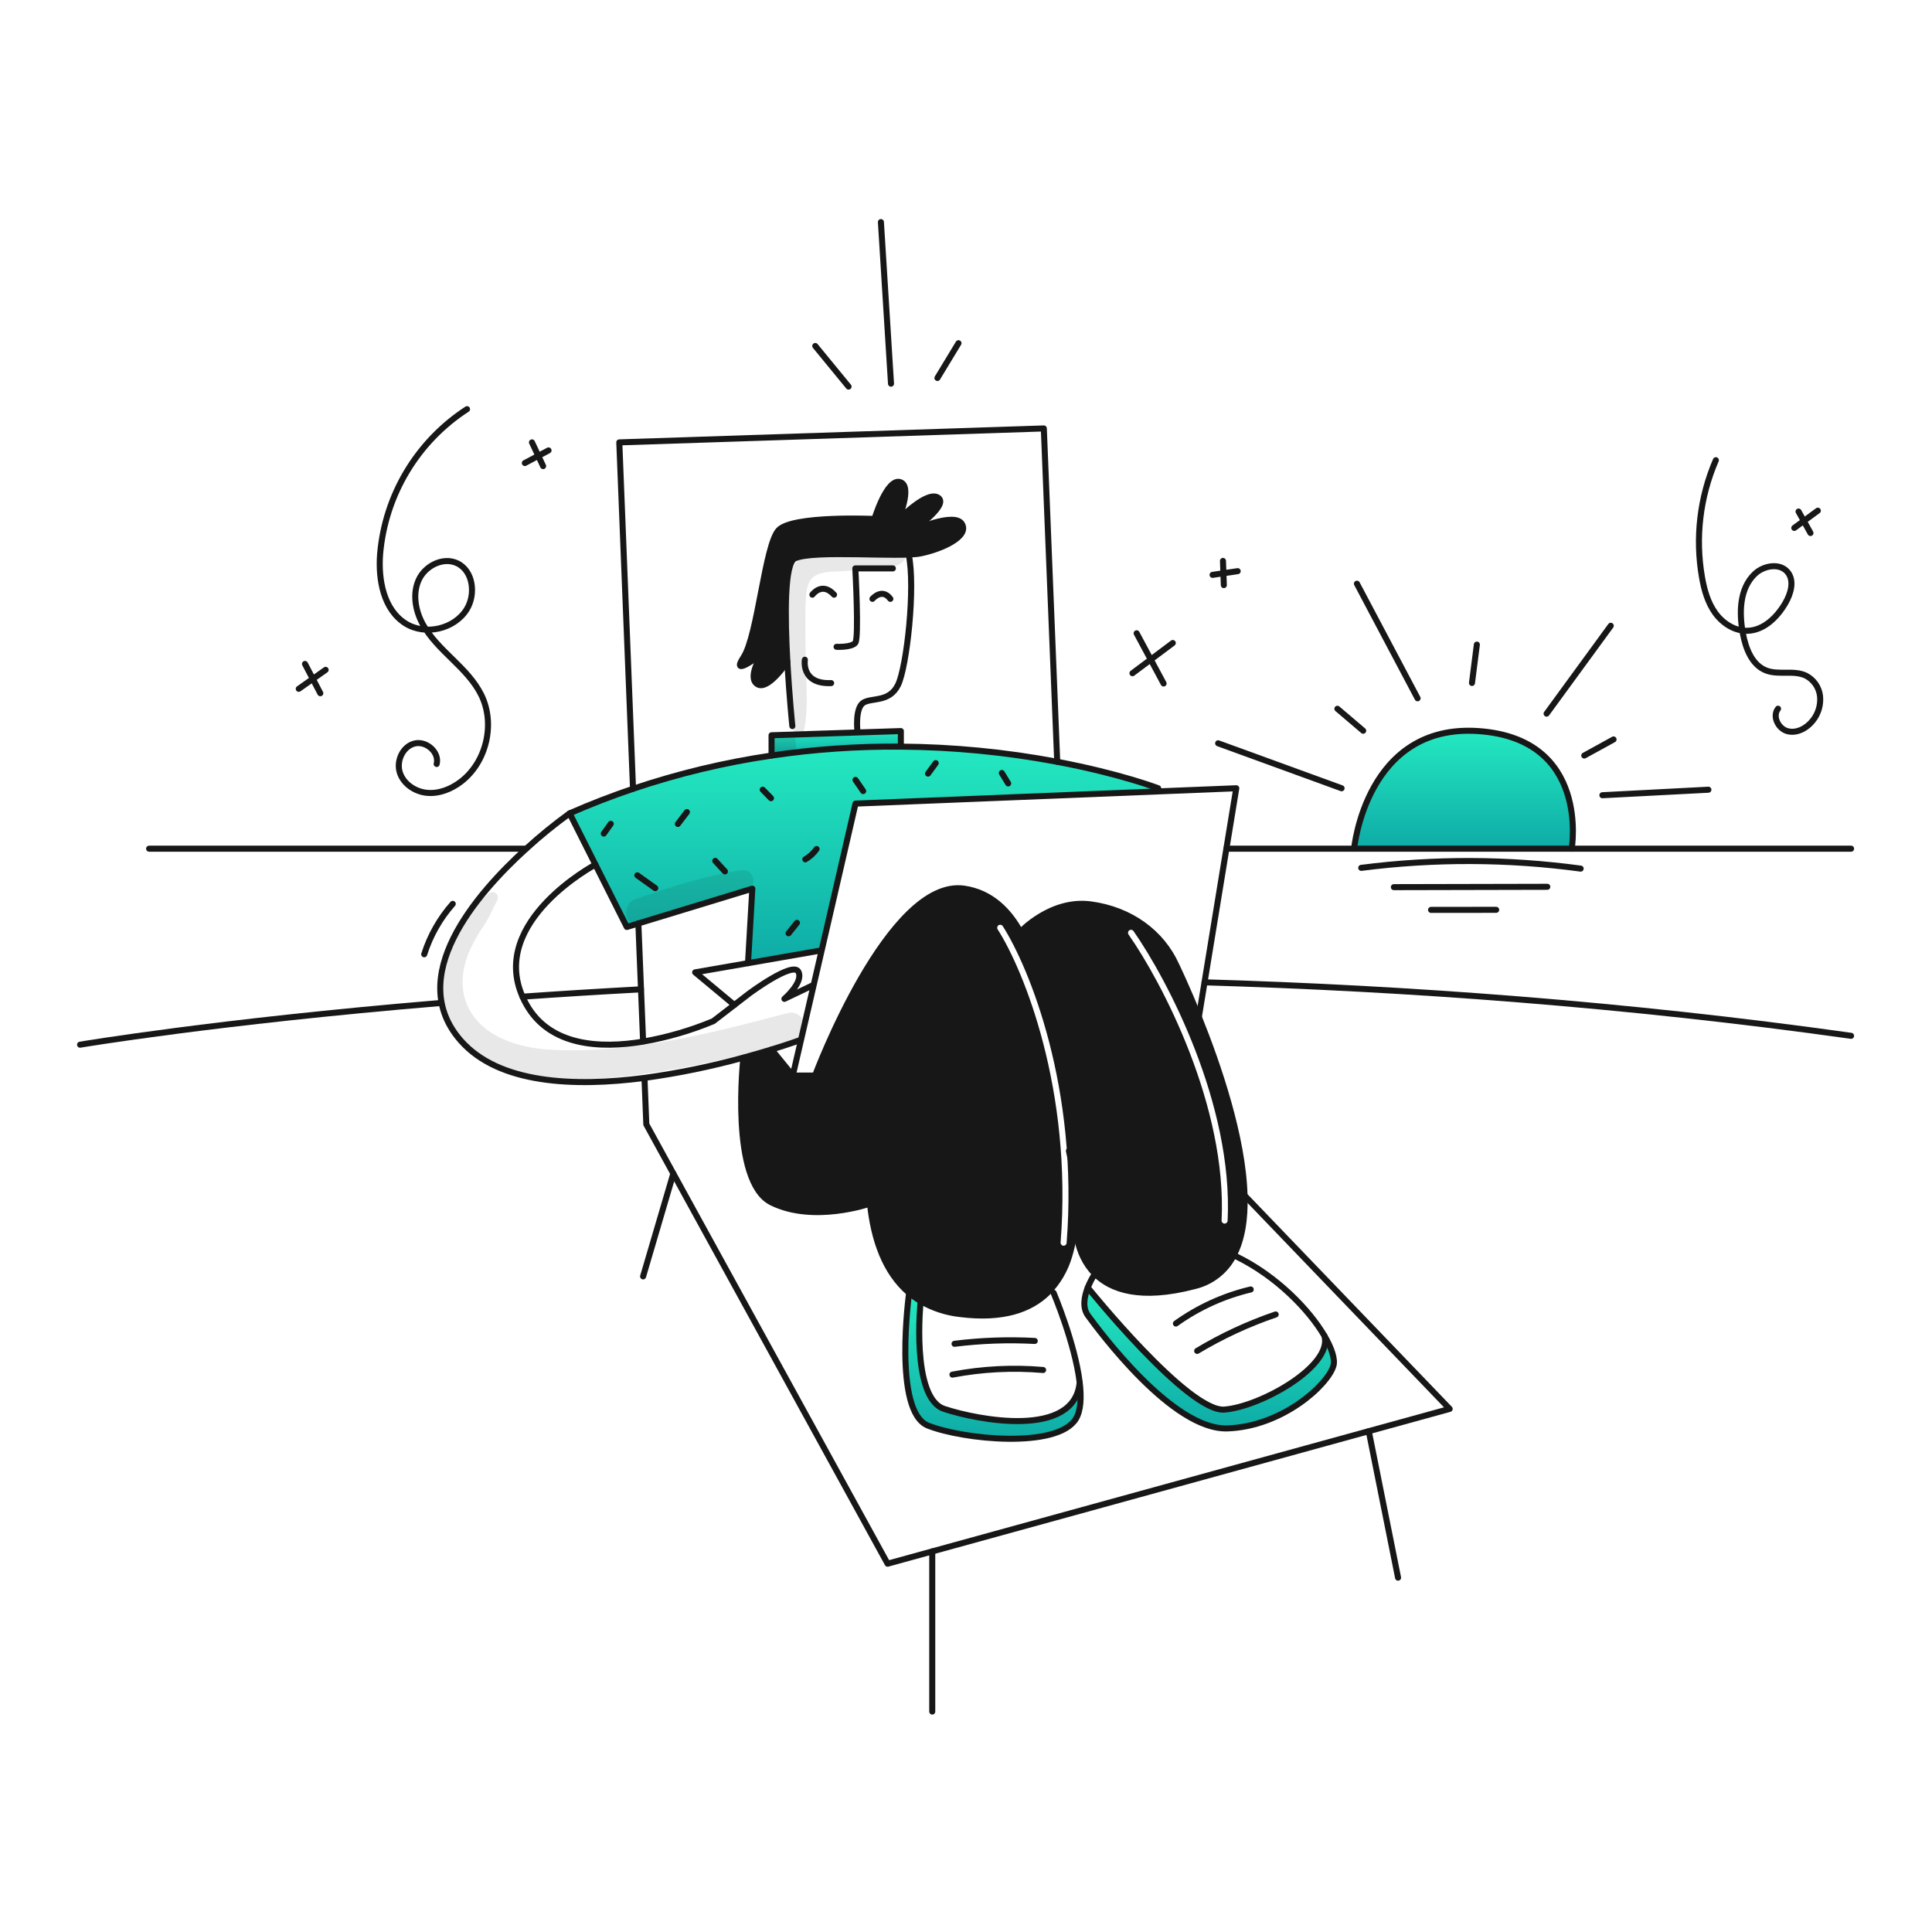 <svg width="960" height="960" viewBox="0 0 960 960" fill="none" xmlns="http://www.w3.org/2000/svg">
<g clip-path="url(#clip0_510_1270)">
<path fill-rule="evenodd" clip-rule="evenodd" d="M507.045 463.063C507.045 463.063 522.134 446.775 541.878 449.377C561.622 451.979 577.178 463.357 584.497 479.635C584.497 479.635 589.523 489.944 595.697 505.335C605.279 529.153 617.63 565.164 618.405 594.028C618.739 605.564 617.205 615.951 612.917 623.972C610.963 627.741 608.217 631.043 604.866 633.651C601.516 636.259 597.641 638.112 593.507 639.082C566.695 646.092 552.047 640.908 544.065 632.897C533.884 622.697 534.503 607.897 534.503 607.897L534.228 607.877C533.856 613.384 532.861 618.832 531.263 624.116C529.273 630.941 525.624 637.167 520.64 642.239C512.001 650.722 498.334 655.601 477.079 652.939C470.16 652.183 463.477 649.982 457.463 646.479C455.441 645.279 453.526 643.908 451.739 642.379C439.732 632.168 434.156 615.93 432.28 598.079C432.28 598.079 404.32 607.897 383.38 597.5C362.44 587.103 369.39 525.565 369.39 525.565L369.38 525.526C374.652 524.092 379.38 522.708 383.38 521.491V521.501L393.925 534.44H405.009C405.009 534.44 441.737 436.027 479.162 441.574C492.377 443.535 501.183 452.4 507.045 463.063ZM496.192 459.736C496.89 459.29 497.818 459.494 498.264 460.192C511.43 480.786 536.022 540.875 529.995 617.617C529.931 618.443 529.208 619.06 528.383 618.995C527.557 618.931 526.94 618.208 527.005 617.383C532.978 541.325 508.57 481.881 495.736 461.808C495.29 461.11 495.494 460.182 496.192 459.736ZM563.229 462.64C562.755 461.961 561.819 461.796 561.14 462.271C560.461 462.745 560.296 463.681 560.771 464.36C569.035 476.178 581.303 497.521 591.151 523.028C601.002 548.544 608.388 578.115 607.002 606.427C606.961 607.254 607.599 607.958 608.427 607.998C609.254 608.039 609.958 607.401 609.998 606.573C611.412 577.685 603.881 547.673 593.949 521.947C584.014 496.213 571.632 474.656 563.229 462.64Z" fill="#171717"/>
<path d="M734.541 363.264C790.326 367.083 780.969 421.709 780.969 421.709H672.856C672.856 421.709 678.747 359.455 734.541 363.264Z" fill="url(#paint0_linear_510_1270)"/>
<path d="M658.1 663.746C661.831 670.098 663.5 675.498 662.577 678.646C659.809 688.179 637.169 708.846 609.915 709.769C582.661 710.692 546.158 661.259 540.615 653.669C537.7 649.683 538.809 644.146 540.507 639.787C540.507 639.787 590.391 701.805 608.417 700.411C626.443 699.017 662.4 678.708 658.1 663.746Z" fill="url(#paint1_linear_510_1270)"/>
<path d="M575.494 391.677L575.553 393.238L425.106 399.305L408.17 472.722L406.992 472.447L371.678 478.593L373.828 441.58L317.2 458.85V458.86L311.457 460.607L295.857 429.622L283.045 404.155C293.619 399.521 304.119 395.454 314.545 391.955C336.948 384.397 359.984 378.867 383.377 375.431C404.646 372.291 426.126 370.808 447.625 370.994C473.698 371.176 499.703 373.699 525.325 378.534C556.654 384.441 575.494 391.677 575.494 391.677Z" fill="url(#paint2_linear_510_1270)"/>
<path d="M453.106 263.772C453.636 263.537 474.283 254.22 477.964 260.356C481.695 266.58 468.019 272.795 457.445 274.974C446.871 277.153 404.282 273.109 394.955 277.458C389.673 279.922 389.978 306.332 391.234 328.766C391.234 328.766 381.584 343.374 376.302 339.948C371.138 336.61 378.432 325.271 378.776 324.74C378.432 324.996 362.39 337.346 369.459 326.586C376.606 315.698 380.032 270.929 386.866 263.468C393.7 256.007 434.521 257.868 434.521 257.868C434.521 257.868 440.657 237.663 447.186 239.528C453.715 241.393 446.253 258.486 446.253 258.486C446.253 258.486 460.558 243.563 466.153 247.294C471.671 250.98 453.6 263.438 453.106 263.772Z" fill="#171717"/>
<path d="M457.465 646.486C457.465 646.486 452.478 694.525 469.119 700.072C485.76 705.619 533.965 714.955 536.488 686.886C537.401 694.377 537.097 701.053 534.505 705.157C525.158 719.943 478.705 715.319 461.147 708.387C443.589 701.455 451.741 642.387 451.741 642.387C453.528 643.915 455.443 645.287 457.465 646.486Z" fill="url(#paint3_linear_510_1270)"/>
<path d="M447.628 370.981V370.991C426.129 370.804 404.649 372.288 383.38 375.428V365.346L447.628 363.264V370.981Z" fill="url(#paint4_linear_510_1270)"/>
<path d="M317.2 458.86L311.457 460.607L295.857 429.622L283.045 404.155C293.619 399.521 304.119 395.454 314.545 391.955C336.948 384.397 359.984 378.867 383.377 375.431C404.646 372.291 426.126 370.808 447.625 370.994C473.698 371.176 499.703 373.699 525.325 378.534C556.654 384.444 575.494 391.68 575.494 391.68" stroke="#171717" stroke-width="3" stroke-linecap="round" stroke-linejoin="round"/>
<path d="M371.678 478.593L373.828 441.58L317.199 458.85" stroke="#171717" stroke-width="3" stroke-linecap="round" stroke-linejoin="round"/>
<path d="M406.992 472.447L371.678 478.593L345.415 483.158L364.874 499.358" stroke="#171717" stroke-width="3" stroke-linecap="round" stroke-linejoin="round"/>
<path d="M283.043 404.156C275.531 409.595 268.332 415.456 261.483 421.71C236.232 444.625 201.163 485.526 228.983 517.119C247.901 538.61 285.405 540.151 320.229 535.606C336.815 533.33 353.233 529.965 369.376 525.533C374.648 524.099 379.376 522.715 383.376 521.498C392.163 518.798 397.465 516.854 397.465 516.854" stroke="#171717" stroke-width="3" stroke-linecap="round" stroke-linejoin="round"/>
<path d="M403.477 489.777L389.762 496.325C389.762 496.325 399.462 488.009 396.693 482.806C393.924 477.603 372.434 493.537 372.434 493.537L364.874 499.359L354.418 507.419C343.219 512.082 331.536 515.483 319.585 517.561V517.571C298.398 521.105 273.235 519.917 261.552 499.103C260.844 497.852 260.201 496.564 259.628 495.245C243.036 457.663 295.855 429.623 295.855 429.623" stroke="#171717" stroke-width="3" stroke-linecap="round" stroke-linejoin="round"/>
<path d="M383.38 521.508L393.925 534.447L397.96 516.962L404.194 489.944L408.17 472.723L425.106 399.306L575.553 393.239L614.303 391.678L609.385 421.71L598.526 488.108L595.699 505.338L595.591 506.025" stroke="#171717" stroke-width="3" stroke-linecap="round" stroke-linejoin="round"/>
<path d="M369.39 525.572C369.39 525.572 362.449 587.11 383.38 597.507C404.311 607.904 432.28 598.086 432.28 598.086" stroke="#171717" stroke-width="3" stroke-linecap="round" stroke-linejoin="round"/>
<path d="M444.515 503.256C444.515 503.256 427.776 555.281 432.282 598.086C434.158 615.935 439.734 632.173 451.741 642.386C453.527 643.915 455.442 645.287 457.465 646.486C463.479 649.99 470.162 652.19 477.081 652.946C498.336 655.607 512.003 650.728 520.642 642.246C525.625 637.175 529.275 630.948 531.265 624.123C532.862 618.839 533.857 613.391 534.23 607.884C534.955 595.79 533.913 583.656 531.137 571.863" stroke="#171717" stroke-width="3" stroke-linecap="round" stroke-linejoin="round"/>
<path d="M393.925 534.447H405.009C405.009 534.447 441.737 436.034 479.162 441.581C492.377 443.535 501.183 452.4 507.045 463.063C517.795 482.58 520 505.5 520 505.5" stroke="#171717" stroke-width="3" stroke-linecap="round" stroke-linejoin="round"/>
<path d="M507.045 463.063C507.045 463.063 522.134 446.775 541.878 449.377C561.622 451.979 577.178 463.357 584.497 479.635C584.497 479.635 589.523 489.944 595.697 505.335C605.279 529.153 617.63 565.164 618.405 594.028C618.739 605.564 617.205 615.951 612.917 623.972C610.963 627.742 608.216 631.044 604.866 633.652C601.515 636.26 597.641 638.112 593.507 639.082C566.695 646.092 552.047 640.908 544.065 632.897C533.884 622.697 534.503 607.897 534.503 607.897" stroke="#171717" stroke-width="3" stroke-linecap="round" stroke-linejoin="round"/>
<path d="M451.741 642.384C451.741 642.384 443.593 701.457 461.147 708.384C478.701 715.311 525.158 719.94 534.505 705.154C537.097 701.054 537.405 694.374 536.488 686.883C534.122 667.405 523.519 642.383 523.519 642.383" stroke="#171717" stroke-width="3" stroke-linecap="round" stroke-linejoin="round"/>
<path d="M544.067 632.9C542.651 635.072 541.457 637.381 540.503 639.792C538.803 644.151 537.696 649.692 540.611 653.674C546.158 661.263 582.651 710.704 609.911 709.773C637.171 708.842 659.805 688.184 662.573 678.651C663.496 675.5 661.827 670.099 658.096 663.75C650.556 650.918 634.544 634.2 614.296 624.312" stroke="#171717" stroke-width="3" stroke-linecap="round" stroke-linejoin="round"/>
<path d="M383.38 375.419V365.346L447.628 363.264V370.981" stroke="#171717" stroke-width="3" stroke-linecap="round" stroke-linejoin="round"/>
<path d="M378.787 324.721C378.786 324.724 378.785 324.728 378.783 324.731C378.782 324.734 378.779 324.737 378.777 324.74C378.433 325.271 371.139 336.61 376.303 339.948C381.585 343.374 391.235 328.766 391.235 328.766" stroke="#171717" stroke-width="3" stroke-linecap="round" stroke-linejoin="round"/>
<path d="M453.106 263.772C453.597 263.438 471.671 250.98 466.154 247.298C460.554 243.567 446.254 258.49 446.254 258.49C446.254 258.49 453.716 241.398 447.187 239.532C440.658 237.666 434.522 257.872 434.522 257.872C434.522 257.872 393.71 256.006 386.867 263.472C380.024 270.938 376.607 315.702 369.46 326.59C362.391 337.35 378.433 325 378.777 324.744" stroke="#171717" stroke-width="3" stroke-linecap="round" stroke-linejoin="round"/>
<path d="M393.709 360.781C393.709 360.781 392.187 345.937 391.234 328.766C389.978 306.332 389.673 279.922 394.955 277.458C404.282 273.109 446.872 277.144 457.445 274.974C468.018 272.804 481.695 266.58 477.964 260.356C474.283 254.22 453.636 263.537 453.106 263.772L453.096 263.782" stroke="#171717" stroke-width="3" stroke-linecap="round" stroke-linejoin="round"/>
<path d="M426.048 363.264C426.048 363.264 424.801 352.072 428.848 349.274C432.895 346.476 441.906 349.274 446.255 340.261C450.604 331.248 454.955 291.673 451.537 275.553" stroke="#171717" stroke-width="3" stroke-linecap="round" stroke-linejoin="round"/>
<path d="M320.242 535.674L321.155 558.696L334.576 583.133L441.05 776.994L463.228 770.887L680.131 711.146L720.335 700.072L618.417 594.03" stroke="#171717" stroke-width="3" stroke-linecap="round" stroke-linejoin="round"/>
<path d="M317.199 458.852V458.862L318.514 491.594L319.555 517.415" stroke="#171717" stroke-width="3" stroke-linecap="round" stroke-linejoin="round"/>
<path d="M525.325 378.522L518.669 212.887L307.725 219.818L314.548 391.953" stroke="#171717" stroke-width="3" stroke-linecap="round" stroke-linejoin="round"/>
<path d="M399.933 327.822C399.933 327.822 397.852 340.055 412.991 339.427" stroke="#171717" stroke-width="3" stroke-linecap="round" stroke-linejoin="round"/>
<path d="M415.681 321.4C415.681 321.4 423.142 321.773 425.008 319.407C426.874 317.041 425.008 282.434 425.008 282.434H443.661" stroke="#171717" stroke-width="3" stroke-linecap="round" stroke-linejoin="round"/>
<path d="M403.664 295.492C403.664 295.492 408.425 288.856 414.434 295.492" stroke="#171717" stroke-width="3" stroke-linecap="round" stroke-linejoin="round"/>
<path d="M433.51 297.565C433.51 297.565 438.271 291.965 442.41 297.565" stroke="#171717" stroke-width="3" stroke-linecap="round" stroke-linejoin="round"/>
<path d="M609.385 421.709H672.856H780.969H919.792" stroke="#171717" stroke-width="3" stroke-linecap="round" stroke-linejoin="round"/>
<path d="M74.092 421.709H261.483" stroke="#171717" stroke-width="3" stroke-linecap="round" stroke-linejoin="round"/>
<path d="M598.526 488.107C699.286 491.072 808.026 498.994 919.792 514.693" stroke="#171717" stroke-width="3" stroke-linecap="round" stroke-linejoin="round"/>
<path d="M259.628 495.244C278.311 493.919 297.933 492.702 318.495 491.592" stroke="#171717" stroke-width="3" stroke-linecap="round" stroke-linejoin="round"/>
<path d="M39.789 519.1C39.789 519.1 107.404 507.682 218.756 498.4" stroke="#171717" stroke-width="3" stroke-linecap="round" stroke-linejoin="round"/>
<path d="M672.856 421.709C672.856 421.709 678.747 359.455 734.541 363.264C790.335 367.073 780.969 421.709 780.969 421.709" stroke="#171717" stroke-width="3" stroke-linecap="round" stroke-linejoin="round"/>
<path d="M733.844 320.303L731.419 339.359" stroke="#171717" stroke-width="3" stroke-linecap="round" stroke-linejoin="round"/>
<path d="M704.391 346.978L674.251 290.035" stroke="#171717" stroke-width="3" stroke-linecap="round" stroke-linejoin="round"/>
<path d="M677.363 363.097L664.541 352.18" stroke="#171717" stroke-width="3" stroke-linecap="round" stroke-linejoin="round"/>
<path d="M666.622 391.678L605.291 369.342" stroke="#171717" stroke-width="3" stroke-linecap="round" stroke-linejoin="round"/>
<path d="M768.501 354.605L800.379 310.945" stroke="#171717" stroke-width="3" stroke-linecap="round" stroke-linejoin="round"/>
<path d="M787.213 375.42L801.763 367.428" stroke="#171717" stroke-width="3" stroke-linecap="round" stroke-linejoin="round"/>
<path d="M796.216 395.143L848.888 392.404" stroke="#171717" stroke-width="3" stroke-linecap="round" stroke-linejoin="round"/>
<path d="M457.465 646.486C457.465 646.486 452.478 694.525 469.119 700.072C485.76 705.619 533.965 714.955 536.488 686.886" stroke="#171717" stroke-width="3" stroke-linecap="round" stroke-linejoin="round"/>
<path d="M540.5 639.791C540.5 639.791 590.384 701.809 608.41 700.415C626.436 699.021 662.4 678.708 658.1 663.746" stroke="#171717" stroke-width="3" stroke-linecap="round" stroke-linejoin="round"/>
<path d="M319.555 634.234L334.576 583.133" stroke="#171717" stroke-width="3" stroke-linecap="round" stroke-linejoin="round"/>
<path d="M463.229 850.46V770.887" stroke="#171717" stroke-width="3" stroke-linecap="round" stroke-linejoin="round"/>
<path d="M694.691 783.926L680.131 711.146" stroke="#171717" stroke-width="3" stroke-linecap="round" stroke-linejoin="round"/>
<path d="M232.066 203.312C219.872 211.226 209.643 221.817 202.159 234.279C194.676 246.742 190.134 260.748 188.879 275.23C187.869 288.086 190.579 302.885 201.479 309.774C211.241 315.942 225.747 312.632 231.866 302.838C236.566 295.323 235.138 283.546 227.09 279.838C220.136 276.632 211.323 281.098 208.111 288.049C204.899 295 206.374 303.387 210.047 310.107C213.72 316.827 219.34 322.233 224.814 327.588C230.288 332.943 235.802 338.493 239.173 345.369C246.206 359.716 241.714 378.746 229.007 388.433C224.227 392.077 218.263 394.487 212.275 393.963C206.287 393.439 200.431 389.546 198.643 383.808C196.855 378.07 200.136 370.932 205.962 369.454C211.788 367.976 218.451 373.791 216.977 379.618" stroke="#171717" stroke-width="3" stroke-linecap="round" stroke-linejoin="round"/>
<path d="M159.161 344.466L151.55 329.906" stroke="#171717" stroke-width="3" stroke-linecap="round" stroke-linejoin="round"/>
<path d="M148.451 342.275L161.81 332.844" stroke="#171717" stroke-width="3" stroke-linecap="round" stroke-linejoin="round"/>
<path d="M269.871 231.599L264.327 219.818" stroke="#171717" stroke-width="3" stroke-linecap="round" stroke-linejoin="round"/>
<path d="M260.79 230.074L272.559 223.812" stroke="#171717" stroke-width="3" stroke-linecap="round" stroke-linejoin="round"/>
<path d="M421.646 192.089L405.1 171.918" stroke="#171717" stroke-width="3" stroke-linecap="round" stroke-linejoin="round"/>
<path d="M442.737 190.645L437.72 110.352" stroke="#171717" stroke-width="3" stroke-linecap="round" stroke-linejoin="round"/>
<path d="M465.8 187.814L476.269 170.533" stroke="#171717" stroke-width="3" stroke-linecap="round" stroke-linejoin="round"/>
<path d="M676.389 431.236C712.591 426.582 749.249 426.706 785.419 431.607" stroke="#171717" stroke-width="3" stroke-linecap="round" stroke-linejoin="round"/>
<path d="M692.612 440.816L768.844 440.648" stroke="#171717" stroke-width="3" stroke-linecap="round" stroke-linejoin="round"/>
<path d="M711.092 452.12L743.433 452.086" stroke="#171717" stroke-width="3" stroke-linecap="round" stroke-linejoin="round"/>
<path d="M852.6 228.674C844.684 246.993 842.291 267.226 845.716 286.886C846.821 293.152 848.586 299.465 852.316 304.623C856.046 309.781 862.036 313.637 868.395 313.433C876.412 313.175 882.943 306.774 887.019 299.865C889.825 295.109 891.758 288.694 888.319 284.371C884.499 279.571 876.436 280.939 871.98 285.161C864.36 292.381 864.091 304.414 866.021 314.732C867.414 322.18 870.493 330.407 877.557 333.149C883.797 335.57 891.266 332.849 897.313 335.714C899.238 336.697 900.89 338.14 902.121 339.916C903.353 341.692 904.126 343.746 904.371 345.893C904.803 350.231 903.527 354.566 900.814 357.979C897.874 361.787 892.945 364.512 888.279 363.337C883.613 362.162 880.532 355.937 883.499 352.15" stroke="#171717" stroke-width="3" stroke-linecap="round" stroke-linejoin="round"/>
<path d="M578.189 339.622L564.789 314.672" stroke="#171717" stroke-width="3" stroke-linecap="round" stroke-linejoin="round"/>
<path d="M562.711 334.522L582.756 319.514" stroke="#171717" stroke-width="3" stroke-linecap="round" stroke-linejoin="round"/>
<path d="M608.117 290.731L607.688 278.717" stroke="#171717" stroke-width="3" stroke-linecap="round" stroke-linejoin="round"/>
<path d="M602.521 285.649L614.995 283.801" stroke="#171717" stroke-width="3" stroke-linecap="round" stroke-linejoin="round"/>
<path d="M899.613 264.849L893.69 254.176" stroke="#171717" stroke-width="3" stroke-linecap="round" stroke-linejoin="round"/>
<path d="M891.569 262.318L903.275 253.752" stroke="#171717" stroke-width="3" stroke-linecap="round" stroke-linejoin="round"/>
<path d="M500.955 389.28L497.807 384.1" stroke="#171717" stroke-width="3" stroke-linecap="round" stroke-linejoin="round"/>
<path d="M461.136 384.399L464.947 379.199" stroke="#171717" stroke-width="3" stroke-linecap="round" stroke-linejoin="round"/>
<path d="M428.907 393.076L425.094 387.533" stroke="#171717" stroke-width="3" stroke-linecap="round" stroke-linejoin="round"/>
<path d="M400.149 427.009C402.36 425.71 404.271 423.957 405.754 421.865" stroke="#171717" stroke-width="3" stroke-linecap="round" stroke-linejoin="round"/>
<path d="M383.1 396.614L379 392.4" stroke="#171717" stroke-width="3" stroke-linecap="round" stroke-linejoin="round"/>
<path d="M391.842 463.755L396 458.555" stroke="#171717" stroke-width="3" stroke-linecap="round" stroke-linejoin="round"/>
<path d="M360.218 432.999L355.408 427.764" stroke="#171717" stroke-width="3" stroke-linecap="round" stroke-linejoin="round"/>
<path d="M336.829 409.416L341.314 403.516" stroke="#171717" stroke-width="3" stroke-linecap="round" stroke-linejoin="round"/>
<path d="M325.6 441.321L316.688 434.949" stroke="#171717" stroke-width="3" stroke-linecap="round" stroke-linejoin="round"/>
<path d="M300.018 414.204L303.483 409.354" stroke="#171717" stroke-width="3" stroke-linecap="round" stroke-linejoin="round"/>
<path d="M473.262 683.044C488.102 680.216 503.261 679.442 518.312 680.744" stroke="#171717" stroke-width="3" stroke-linecap="round" stroke-linejoin="round"/>
<path d="M474.3 667.724C487.522 666.071 500.865 665.597 514.172 666.308" stroke="#171717" stroke-width="3" stroke-linecap="round" stroke-linejoin="round"/>
<path d="M594.863 671.258C607.19 663.853 620.271 657.783 633.884 653.15" stroke="#171717" stroke-width="3" stroke-linecap="round" stroke-linejoin="round"/>
<path d="M584.3 657.652C595.472 649.643 608.101 643.893 621.477 640.725" stroke="#171717" stroke-width="3" stroke-linecap="round" stroke-linejoin="round"/>
<path d="M210.792 474.168C213.719 464.923 218.55 456.393 224.972 449.127" stroke="#171717" stroke-width="3" stroke-linecap="round" stroke-linejoin="round"/>
<g opacity="0.1">
<path d="M399.614 362.339C401.747 352.009 400.573 340.913 400.437 330.439C400.295 319.494 399.847 308.428 400.418 297.492C400.628 293.467 401.163 288.672 404.851 286.238C408.539 283.804 414.095 284.147 418.29 283.838L434.843 282.613C440.078 282.225 445.79 282.75 449.343 278.231C450.643 276.572 451.051 274.222 449.343 272.596C444.698 268.174 438.743 269.679 432.894 270.131C426.532 270.621 420.152 271.005 413.8 271.61C402.817 272.655 393.7 277.272 390.982 288.674C388.339 299.764 389.956 312.348 390.35 323.625C390.789 336.157 390.166 350.291 394.098 362.339C394.916 364.845 399.008 365.267 399.612 362.339H399.614Z" fill="#171717"/>
</g>
<g opacity="0.1">
<path d="M373.9 435.392L373.654 434.912C372.497 432.655 369.925 432.124 367.669 432.477C350.005 435.24 332.569 440.916 315.725 446.807C307.804 449.578 311.212 462.262 319.214 459.463C336.191 453.525 353.563 448.736 370.487 442.698C371.593 442.366 372.565 441.693 373.264 440.775C373.963 439.857 374.353 438.741 374.378 437.587C374.398 436.827 374.234 436.074 373.9 435.392Z" fill="#171717"/>
</g>
<g opacity="0.1">
<path d="M242.821 444.038C239.88 446.815 236.663 448.751 234.139 451.997C231.608 455.263 229.291 458.69 227.201 462.255C222.964 469.218 220.109 476.933 218.794 484.978C216.415 501.072 222.423 515.103 235.524 524.737C248.625 534.371 265.366 536.578 281.224 536.532C299.295 536.478 317.379 534.322 335.162 531.222C355.313 527.709 375.169 522.744 394.921 517.471C403.948 515.061 400.121 501.059 391.058 503.459C353.014 513.535 312.834 523.842 273.129 521.572C257.679 520.689 239.315 515.185 232.329 499.808C228.289 490.908 229.61 480.753 233.499 472.064C235.486 467.788 237.827 463.687 240.499 459.803C243.199 455.755 244.782 451.542 247.091 447.333C247.405 446.762 247.505 446.098 247.372 445.46C247.24 444.823 246.884 444.253 246.368 443.855C245.853 443.457 245.212 443.256 244.562 443.289C243.911 443.321 243.294 443.585 242.821 444.033V444.038Z" fill="#171717"/>
</g>
<g opacity="0.1">
<path d="M395.562 370.16L395.572 369.498C395.572 368.505 395.309 367.529 394.812 366.67C394.314 365.811 393.598 365.098 392.737 364.604C391.876 364.11 390.9 363.852 389.907 363.856C388.914 363.859 387.94 364.125 387.082 364.626L386.424 364.917C385.505 365.454 384.742 366.223 384.214 367.148C383.686 368.073 383.41 369.12 383.414 370.185C383.418 371.25 383.702 372.295 384.238 373.215C384.773 374.136 385.542 374.9 386.465 375.43C387.389 375.96 388.436 376.237 389.501 376.235C390.566 376.233 391.611 375.951 392.533 375.417C393.454 374.883 394.219 374.116 394.751 373.194C395.283 372.271 395.562 371.225 395.562 370.16Z" fill="#171717"/>
</g>
</g>
<defs>
<linearGradient id="paint0_linear_510_1270" x1="727.208" y1="363.096" x2="727.208" y2="421.709" gradientUnits="userSpaceOnUse">
<stop stop-color="#24E9C1"/>
<stop offset="1" stop-color="#0EABA6"/>
</linearGradient>
<linearGradient id="paint1_linear_510_1270" x1="600.819" y1="639.787" x2="600.819" y2="709.782" gradientUnits="userSpaceOnUse">
<stop stop-color="#24E9C1"/>
<stop offset="1" stop-color="#0EABA6"/>
</linearGradient>
<linearGradient id="paint2_linear_510_1270" x1="429.299" y1="370.979" x2="429.299" y2="478.593" gradientUnits="userSpaceOnUse">
<stop stop-color="#24E9C1"/>
<stop offset="1" stop-color="#0EABA6"/>
</linearGradient>
<linearGradient id="paint3_linear_510_1270" x1="493.404" y1="642.387" x2="493.404" y2="714.924" gradientUnits="userSpaceOnUse">
<stop stop-color="#24E9C1"/>
<stop offset="1" stop-color="#0EABA6"/>
</linearGradient>
<linearGradient id="paint4_linear_510_1270" x1="415.504" y1="363.264" x2="415.504" y2="375.428" gradientUnits="userSpaceOnUse">
<stop stop-color="#24E9C1"/>
<stop offset="1" stop-color="#0EABA6"/>
</linearGradient>
<clipPath id="clip0_510_1270">
<rect width="884" height="744" fill="white" transform="translate(38 108)"/>
</clipPath>
</defs>
</svg>
